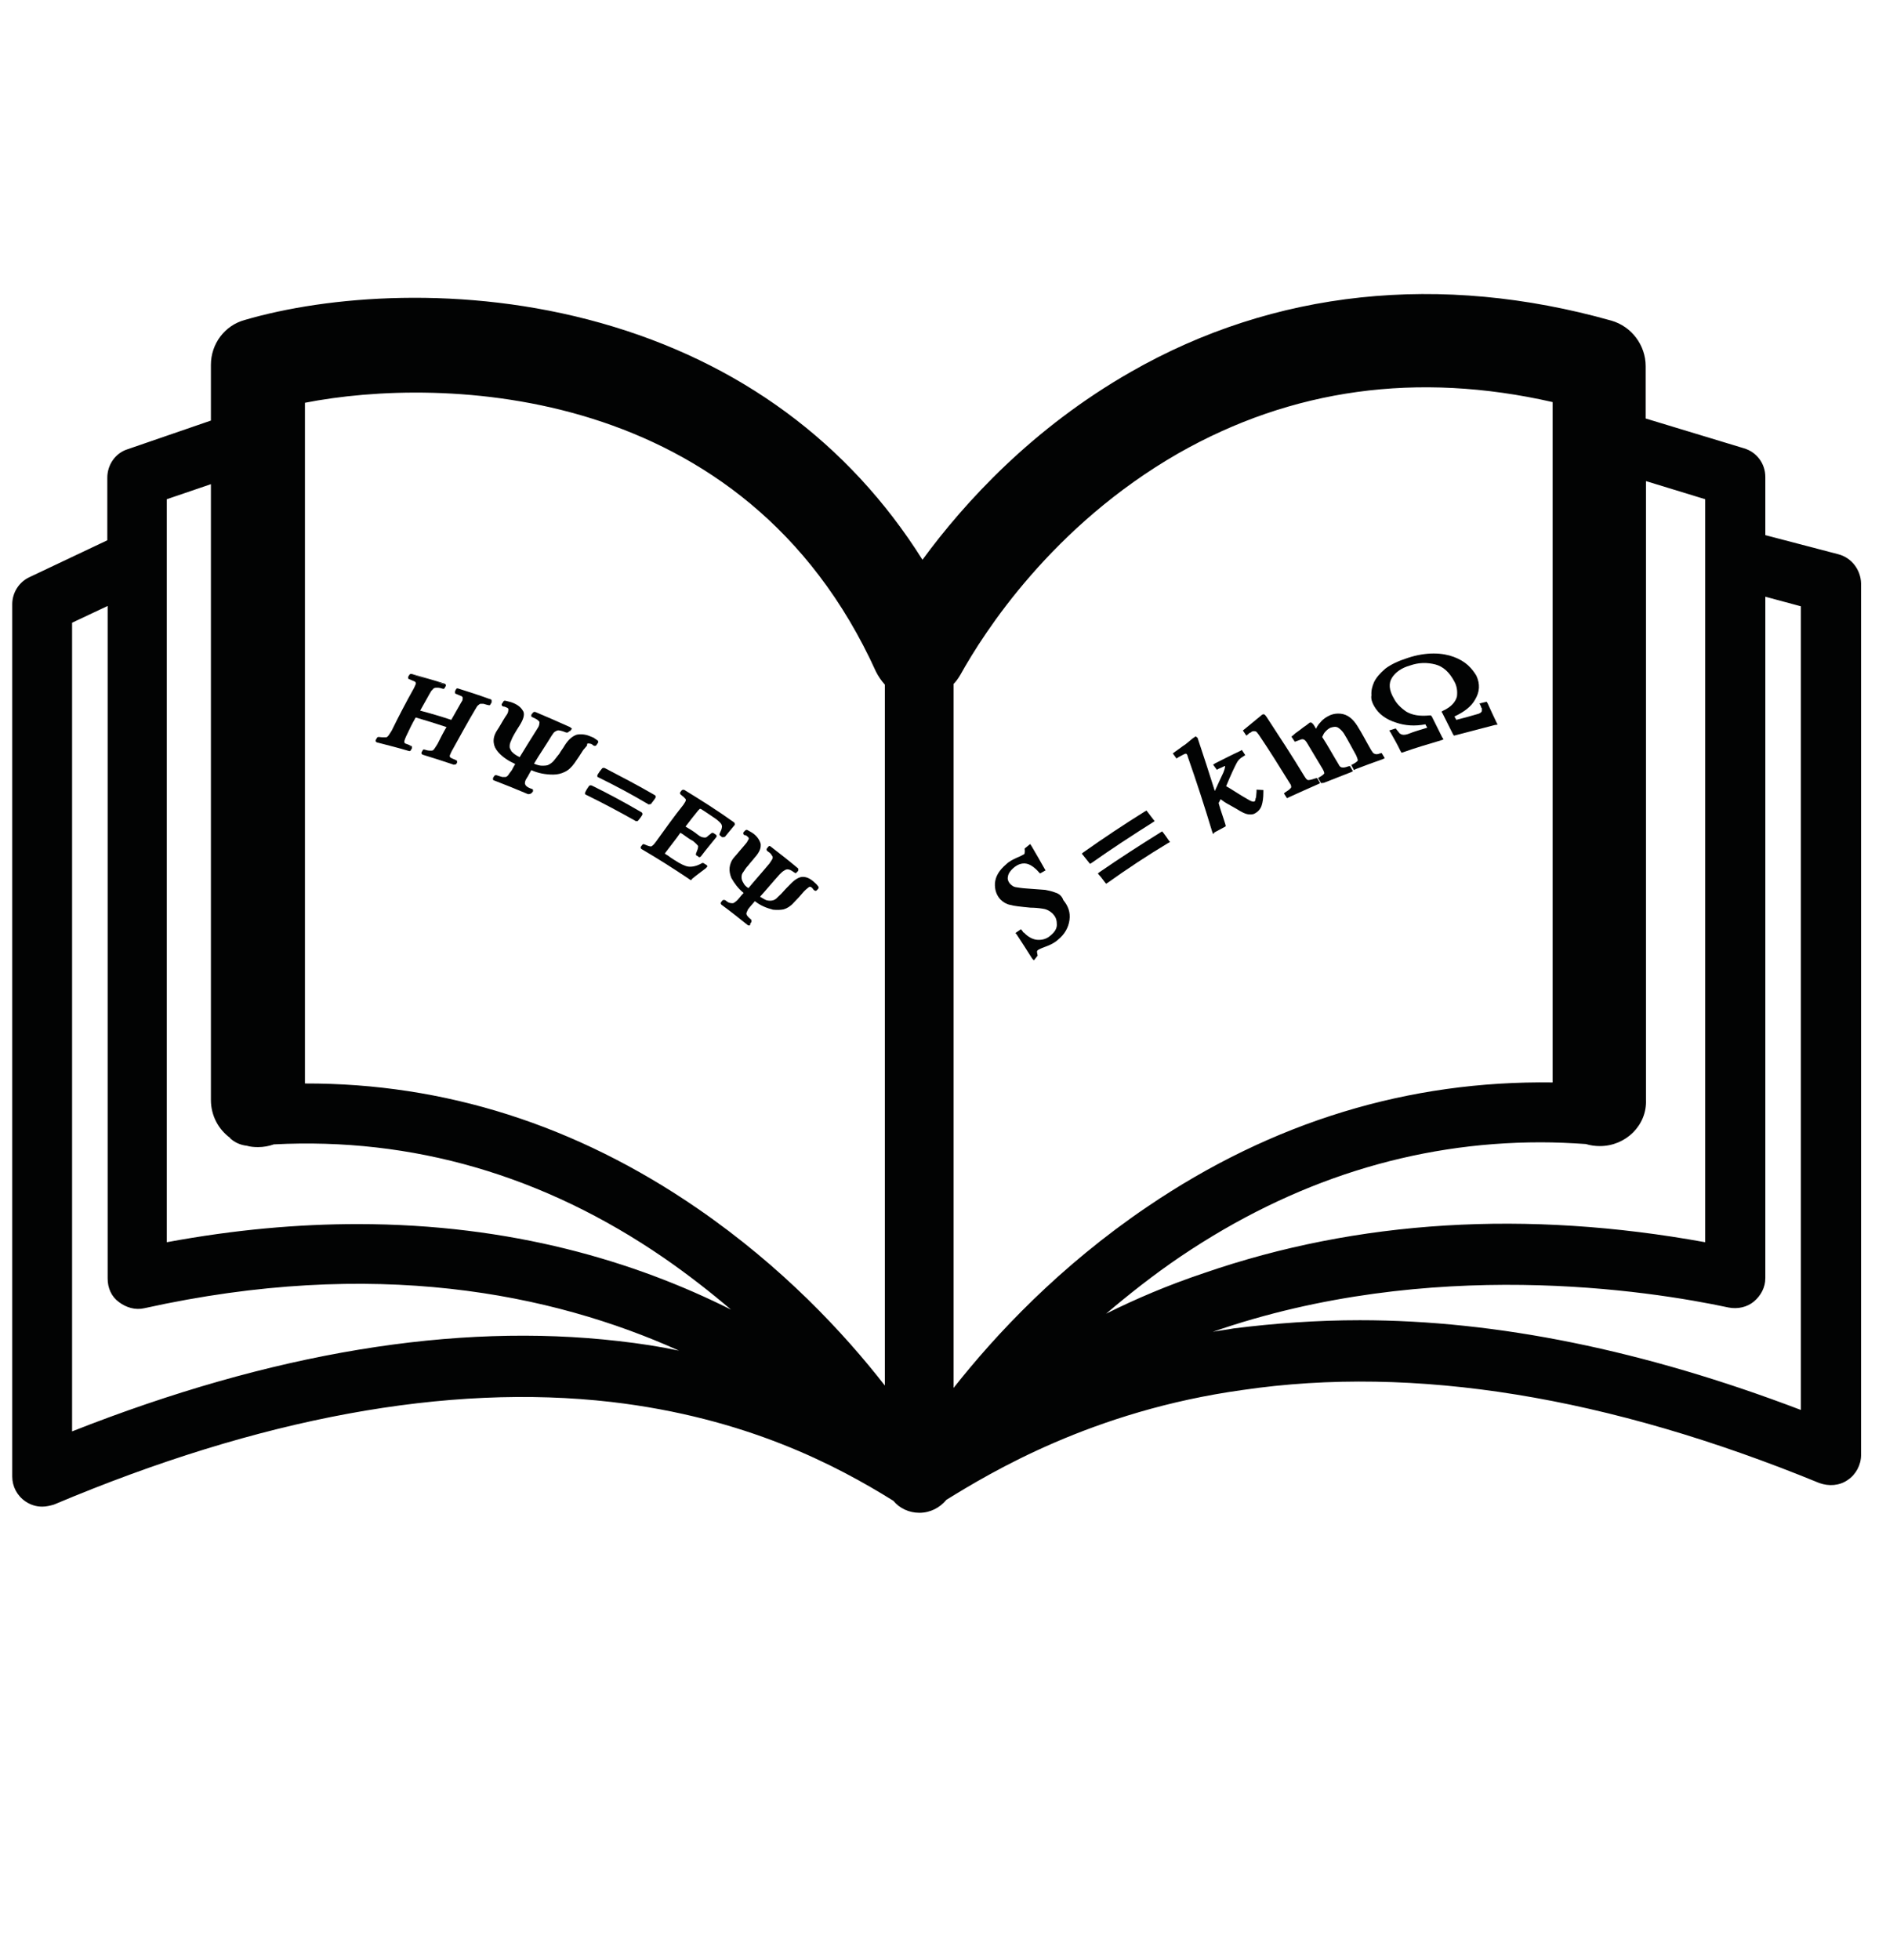 <svg width="77" height="80" viewBox="0 0 77 80" fill="none" xmlns="http://www.w3.org/2000/svg">
<path d="M75.061 22.621L72.073 21.839V19.466C72.073 18.922 71.725 18.447 71.194 18.293L67.188 17.079V14.943C67.188 14.091 66.615 13.323 65.791 13.086C58.811 11.118 52.013 11.83 46.164 15.18C42.157 17.47 39.393 20.485 37.662 22.844C34.66 18.07 30.179 14.775 24.539 13.184C18.899 11.592 13.329 12.081 9.993 13.058C9.169 13.282 8.611 14.036 8.611 14.887V17.163L5.205 18.335C4.716 18.489 4.381 18.963 4.381 19.494V22.049L1.198 23.556C0.779 23.752 0.5 24.184 0.5 24.659V60.258C0.5 60.662 0.695 61.039 1.044 61.277C1.254 61.416 1.477 61.486 1.728 61.486C1.882 61.486 2.064 61.444 2.203 61.402C10.607 57.856 18.271 56.446 24.958 57.214C30.458 57.856 34.144 59.797 36.475 61.249C36.727 61.556 37.117 61.737 37.536 61.737C37.983 61.737 38.374 61.528 38.639 61.207C40.454 60.09 44.6 57.577 50.728 56.726C57.751 55.693 65.666 56.991 74.279 60.523C74.67 60.662 75.103 60.634 75.438 60.397C75.773 60.174 75.982 59.783 75.982 59.378V23.808C75.968 23.249 75.591 22.761 75.061 22.621ZM25.251 54.729C18.578 53.962 11.082 55.204 2.943 58.415V25.413L4.395 24.729V52.175C4.395 52.565 4.548 52.914 4.856 53.138C5.149 53.361 5.526 53.473 5.889 53.389C15.284 51.309 22.515 52.775 27.722 55.12C26.941 54.953 26.117 54.827 25.251 54.729ZM14.6 49.955C12.185 49.955 9.602 50.178 6.81 50.695V20.373L8.611 19.759V44.887C8.611 45.53 8.918 46.088 9.393 46.437C9.393 46.437 9.393 46.437 9.393 46.451C9.574 46.618 9.811 46.73 10.077 46.758C10.216 46.8 10.37 46.814 10.537 46.814C10.761 46.814 10.984 46.772 11.18 46.702C16.833 46.409 22.194 47.959 27.108 51.337C28.099 52.021 29.007 52.733 29.844 53.445C25.949 51.49 20.896 49.955 14.6 49.955ZM28.49 49.327C23.52 45.907 18.146 44.203 12.45 44.217V16.437C18.006 15.348 30.403 15.599 35.763 27.409C35.861 27.605 35.987 27.786 36.126 27.94V56.544C34.451 54.394 31.938 51.7 28.49 49.327ZM38.932 56.642V27.912C39.044 27.8 39.128 27.675 39.211 27.535C40.175 25.804 42.953 21.462 48.104 18.503C52.739 15.864 57.862 15.152 63.39 16.409V44.175C57.527 44.092 51.971 45.767 46.848 49.243C43.26 51.672 40.649 54.464 38.932 56.642ZM45.158 53.612C46.08 52.831 47.099 52.021 48.216 51.267C52.795 48.182 57.722 46.618 62.902 46.618C63.516 46.618 64.13 46.646 64.745 46.688C64.926 46.744 65.121 46.772 65.317 46.772C66.378 46.772 67.243 45.92 67.201 44.887V19.634L69.617 20.373V50.695C62.315 49.369 55.433 49.787 49.165 51.951C47.699 52.44 46.359 53.012 45.158 53.612ZM73.511 57.535C67.132 55.106 61.115 53.878 55.517 53.878C53.772 53.878 52.041 54.003 50.366 54.213C50.072 54.269 49.793 54.297 49.514 54.352C58.393 51.267 67.313 52.663 70.58 53.361C70.943 53.431 71.334 53.347 71.613 53.11C71.892 52.873 72.073 52.538 72.073 52.161V24.352L73.525 24.743V57.535H73.511Z" fill="#020303"/>
<path d="M20.029 28.54C20.015 28.526 20.002 28.526 19.988 28.526C19.569 28.372 19.136 28.233 18.689 28.093C18.675 28.093 18.647 28.093 18.634 28.107C18.619 28.121 18.605 28.163 18.592 28.177L18.578 28.219C18.578 28.233 18.578 28.261 18.578 28.275C18.578 28.289 18.592 28.317 18.619 28.317C18.703 28.358 18.759 28.372 18.815 28.4C18.871 28.414 18.885 28.456 18.885 28.456C18.885 28.456 18.899 28.47 18.885 28.526C18.885 28.54 18.885 28.54 18.885 28.554V28.568C18.871 28.596 18.857 28.624 18.829 28.666C18.689 28.903 18.564 29.14 18.424 29.378C18.005 29.238 17.573 29.112 17.154 29.001C17.279 28.777 17.419 28.526 17.545 28.303C17.586 28.233 17.614 28.177 17.656 28.149C17.698 28.093 17.726 28.079 17.74 28.079C17.754 28.065 17.796 28.065 17.866 28.065C17.922 28.065 17.991 28.079 18.075 28.107C18.117 28.121 18.145 28.107 18.159 28.065L18.201 27.995C18.201 27.982 18.201 27.954 18.201 27.94C18.187 27.926 18.159 27.898 18.145 27.898C17.712 27.758 17.251 27.633 16.819 27.507C16.763 27.493 16.735 27.507 16.707 27.549L16.665 27.619C16.665 27.633 16.665 27.66 16.665 27.674C16.665 27.688 16.679 27.716 16.707 27.716C16.791 27.758 16.847 27.772 16.902 27.8C16.958 27.814 16.972 27.856 16.972 27.856C16.972 27.856 16.986 27.87 16.972 27.926C16.958 27.968 16.93 28.009 16.902 28.079C16.581 28.652 16.274 29.238 15.995 29.81C15.939 29.894 15.911 29.95 15.869 30.006C15.828 30.062 15.8 30.076 15.8 30.076C15.8 30.09 15.758 30.09 15.688 30.09C15.632 30.09 15.548 30.09 15.464 30.076C15.423 30.076 15.395 30.09 15.381 30.131L15.339 30.201C15.339 30.215 15.339 30.243 15.339 30.257C15.353 30.271 15.381 30.299 15.395 30.299C15.828 30.411 16.274 30.522 16.693 30.648C16.735 30.662 16.763 30.648 16.777 30.606L16.819 30.536C16.819 30.522 16.819 30.494 16.819 30.48C16.819 30.466 16.805 30.439 16.777 30.439C16.693 30.397 16.637 30.369 16.581 30.355C16.526 30.341 16.512 30.313 16.512 30.299C16.512 30.299 16.498 30.285 16.512 30.229C16.526 30.173 16.553 30.117 16.581 30.048C16.707 29.782 16.833 29.517 16.972 29.28C17.391 29.405 17.81 29.531 18.229 29.671C18.103 29.88 17.977 30.131 17.866 30.355C17.81 30.439 17.782 30.494 17.74 30.55C17.698 30.606 17.684 30.62 17.67 30.62C17.67 30.634 17.628 30.634 17.558 30.634C17.489 30.634 17.419 30.62 17.335 30.592C17.293 30.578 17.265 30.592 17.251 30.634L17.209 30.704C17.209 30.718 17.209 30.746 17.209 30.76C17.224 30.774 17.251 30.802 17.265 30.802C17.684 30.927 18.103 31.067 18.522 31.206H18.536C18.55 31.206 18.592 31.192 18.619 31.192L18.661 31.123C18.661 31.109 18.661 31.081 18.661 31.067C18.661 31.053 18.647 31.025 18.619 31.025C18.55 30.983 18.48 30.969 18.438 30.941C18.382 30.927 18.368 30.885 18.368 30.885C18.368 30.885 18.354 30.871 18.368 30.816C18.382 30.774 18.41 30.732 18.438 30.662C18.759 30.09 19.08 29.489 19.415 28.931C19.457 28.861 19.485 28.805 19.527 28.777C19.583 28.735 19.597 28.721 19.611 28.721C19.625 28.721 19.666 28.721 19.736 28.721C19.792 28.735 19.862 28.763 19.946 28.777C19.988 28.791 20.015 28.777 20.029 28.735L20.071 28.666C20.071 28.652 20.071 28.624 20.071 28.61C20.071 28.554 20.057 28.54 20.029 28.54ZM18.285 30.732C18.27 30.76 18.27 30.774 18.27 30.802C18.27 30.774 18.285 30.76 18.285 30.732ZM18.131 27.926H18.117C18.033 27.898 17.949 27.87 17.866 27.856C17.949 27.87 18.047 27.884 18.131 27.926ZM17.545 27.744C17.293 27.674 17.042 27.605 16.805 27.535C17.056 27.591 17.293 27.674 17.545 27.744ZM16.721 30.508C16.735 30.494 16.735 30.48 16.749 30.453C16.749 30.453 16.749 30.453 16.763 30.453L16.721 30.508Z" fill="#020303"/>
<path d="M23.995 30.341C24.037 30.341 24.079 30.341 24.12 30.355C24.176 30.369 24.204 30.411 24.232 30.425C24.246 30.439 24.288 30.439 24.302 30.439C24.316 30.439 24.344 30.425 24.358 30.397L24.414 30.313C24.428 30.299 24.428 30.271 24.414 30.243C24.414 30.229 24.414 30.229 24.414 30.229C24.358 30.187 24.288 30.145 24.232 30.104C24.093 30.048 23.981 29.992 23.855 29.978C23.758 29.964 23.66 29.964 23.576 29.978C23.562 29.978 23.562 29.978 23.562 29.978C23.381 30.034 23.213 30.173 23.06 30.411C22.99 30.536 22.906 30.634 22.836 30.76C22.766 30.843 22.697 30.941 22.627 31.025C22.557 31.109 22.487 31.165 22.403 31.206C22.334 31.248 22.222 31.248 22.124 31.248C22.041 31.248 21.929 31.221 21.803 31.165C22.026 30.788 22.278 30.425 22.515 30.034C22.571 29.95 22.613 29.88 22.669 29.852C22.697 29.838 22.724 29.824 22.752 29.811C22.808 29.797 22.906 29.811 23.115 29.894C23.129 29.894 23.157 29.894 23.171 29.894C23.185 29.894 23.213 29.88 23.227 29.852L23.241 29.838C23.241 29.838 23.255 29.838 23.269 29.838C23.283 29.838 23.283 29.838 23.283 29.824C23.297 29.811 23.325 29.769 23.339 29.755C23.353 29.741 23.339 29.713 23.325 29.713C23.311 29.713 23.311 29.699 23.297 29.699C23.297 29.685 23.283 29.685 23.269 29.671C22.808 29.462 22.32 29.252 21.859 29.057C21.817 29.043 21.775 29.057 21.747 29.099L21.692 29.168C21.692 29.182 21.692 29.21 21.692 29.224C21.692 29.238 21.705 29.266 21.733 29.266C21.817 29.308 21.887 29.336 21.943 29.378C21.999 29.42 22.012 29.448 22.026 29.462C22.026 29.475 22.026 29.517 22.012 29.587C21.999 29.643 21.957 29.713 21.901 29.797C21.677 30.145 21.44 30.536 21.217 30.899C21.077 30.83 20.994 30.774 20.924 30.704C20.91 30.69 20.896 30.676 20.882 30.662C20.854 30.606 20.826 30.564 20.812 30.522C20.798 30.439 20.812 30.341 20.854 30.257C20.896 30.145 20.938 30.062 20.994 29.964C21.063 29.838 21.147 29.713 21.217 29.601C21.356 29.378 21.426 29.182 21.37 29.043C21.356 29.015 21.343 29.001 21.328 28.973C21.245 28.847 21.105 28.735 20.854 28.652C20.784 28.638 20.7 28.61 20.631 28.596C20.589 28.596 20.561 28.596 20.547 28.638L20.491 28.722C20.477 28.735 20.477 28.777 20.491 28.791C20.491 28.805 20.533 28.833 20.547 28.833C20.589 28.833 20.631 28.847 20.686 28.875C20.742 28.889 20.756 28.931 20.756 28.945C20.756 28.959 20.756 29.001 20.742 29.057C20.728 29.113 20.686 29.182 20.631 29.252C20.505 29.448 20.407 29.643 20.282 29.824C20.17 30.006 20.142 30.16 20.156 30.299C20.17 30.439 20.226 30.564 20.337 30.69C20.519 30.899 20.756 31.053 21.035 31.179C20.98 31.262 20.952 31.332 20.896 31.43C20.84 31.514 20.784 31.57 20.756 31.625C20.714 31.681 20.686 31.695 20.645 31.709C20.603 31.709 20.561 31.709 20.505 31.709C20.449 31.695 20.365 31.667 20.282 31.639C20.226 31.625 20.198 31.639 20.17 31.681L20.128 31.751C20.128 31.765 20.128 31.793 20.128 31.807C20.128 31.821 20.142 31.849 20.17 31.849C20.645 32.03 21.091 32.212 21.552 32.407C21.566 32.407 21.566 32.407 21.594 32.407C21.636 32.407 21.663 32.393 21.705 32.365L21.761 32.295C21.761 32.281 21.761 32.254 21.761 32.239C21.761 32.226 21.747 32.198 21.719 32.198C21.51 32.128 21.454 32.058 21.44 32.002C21.426 31.988 21.426 31.946 21.44 31.89C21.454 31.835 21.496 31.765 21.552 31.681C21.594 31.597 21.636 31.528 21.692 31.43C21.971 31.555 22.264 31.611 22.585 31.611C22.766 31.611 22.92 31.57 23.06 31.5C23.213 31.43 23.339 31.304 23.45 31.151C23.576 30.969 23.702 30.788 23.813 30.606C23.869 30.536 23.925 30.481 23.967 30.425C23.967 30.355 23.981 30.341 23.995 30.341Z" fill="#020303"/>
<path d="M29.55 34.166C29.564 34.152 29.578 34.152 29.578 34.152H29.592C29.606 34.152 29.606 34.152 29.606 34.138C29.732 33.985 29.872 33.817 29.997 33.664C30.011 33.65 29.997 33.622 29.997 33.622V33.608C29.997 33.594 29.983 33.566 29.955 33.552C29.313 33.091 28.629 32.658 27.945 32.24C27.903 32.226 27.861 32.226 27.833 32.254L27.778 32.323C27.764 32.337 27.764 32.365 27.764 32.379C27.764 32.393 27.778 32.421 27.805 32.435C27.861 32.491 27.917 32.519 27.945 32.561C27.987 32.603 28.001 32.617 28.001 32.63C28.001 32.63 28.001 32.672 27.987 32.7C27.973 32.742 27.931 32.784 27.903 32.84C27.512 33.328 27.135 33.859 26.772 34.362C26.717 34.431 26.689 34.473 26.647 34.501C26.605 34.543 26.577 34.543 26.577 34.543C26.577 34.543 26.535 34.543 26.493 34.529C26.437 34.515 26.382 34.487 26.312 34.459C26.27 34.445 26.242 34.445 26.228 34.473L26.172 34.543C26.158 34.557 26.158 34.585 26.158 34.599C26.158 34.613 26.172 34.641 26.2 34.655C26.87 35.046 27.526 35.464 28.169 35.897C28.169 35.911 28.182 35.911 28.21 35.911C28.224 35.911 28.238 35.911 28.252 35.869C28.434 35.716 28.615 35.59 28.811 35.437L28.825 35.422L28.838 35.409C28.852 35.395 28.88 35.367 28.88 35.353C28.88 35.339 28.866 35.311 28.838 35.297L28.727 35.227C28.713 35.213 28.671 35.213 28.657 35.227C28.434 35.353 28.252 35.381 28.113 35.367C27.973 35.353 27.778 35.255 27.54 35.102C27.429 35.032 27.345 34.976 27.275 34.92C27.191 34.864 27.149 34.85 27.149 34.836V34.822C27.149 34.822 27.163 34.808 27.191 34.766C27.387 34.501 27.596 34.25 27.778 33.985C27.847 34.026 27.917 34.068 27.987 34.124C28.085 34.194 28.182 34.264 28.294 34.32C28.364 34.376 28.42 34.431 28.448 34.459C28.489 34.501 28.503 34.529 28.503 34.529C28.503 34.543 28.503 34.585 28.489 34.641C28.476 34.683 28.448 34.752 28.42 34.822C28.406 34.864 28.406 34.892 28.434 34.906C28.434 34.92 28.434 34.92 28.448 34.92C28.489 34.934 28.503 34.962 28.531 34.976C28.545 34.99 28.573 34.976 28.587 34.976C28.587 34.976 28.587 34.962 28.601 34.962C28.615 34.962 28.615 34.948 28.629 34.934C28.825 34.669 29.034 34.431 29.243 34.166C29.257 34.152 29.257 34.124 29.257 34.11C29.257 34.096 29.243 34.068 29.215 34.054L29.132 33.999C29.118 33.985 29.062 33.985 29.048 33.999C28.992 34.054 28.936 34.082 28.894 34.124C28.852 34.166 28.825 34.18 28.783 34.18C28.769 34.18 28.727 34.18 28.671 34.166C28.615 34.152 28.545 34.11 28.476 34.054C28.322 33.929 28.154 33.831 27.987 33.733C28.154 33.51 28.322 33.301 28.503 33.077C28.517 33.063 28.545 33.035 28.559 33.021C28.573 33.007 28.573 33.007 28.587 33.007C28.601 33.007 28.615 33.021 28.629 33.021C28.811 33.133 28.964 33.245 29.132 33.356C29.243 33.426 29.327 33.496 29.383 33.552C29.453 33.622 29.467 33.664 29.467 33.678C29.481 33.719 29.481 33.747 29.467 33.803C29.453 33.873 29.411 33.943 29.383 34.013C29.369 34.054 29.369 34.082 29.397 34.096L29.481 34.166C29.523 34.166 29.537 34.166 29.55 34.166ZM28.964 34.194C28.964 34.208 28.964 34.208 28.964 34.194C28.95 34.208 28.964 34.208 28.964 34.194C28.964 34.194 28.964 34.208 28.964 34.194Z" fill="#020303"/>
<path d="M33.417 36.19C33.376 36.134 33.334 36.078 33.278 36.036C33.096 35.855 32.929 35.785 32.775 35.785C32.622 35.785 32.44 35.897 32.245 36.106C32.133 36.218 32.049 36.302 31.965 36.4C31.896 36.483 31.812 36.553 31.742 36.623C31.686 36.693 31.603 36.735 31.533 36.748C31.463 36.763 31.379 36.763 31.282 36.735C31.212 36.707 31.128 36.651 31.03 36.595C31.296 36.302 31.561 35.981 31.826 35.688C31.896 35.618 31.952 35.562 32.007 35.534C32.063 35.492 32.119 35.478 32.147 35.478C32.217 35.478 32.287 35.506 32.384 35.576C32.398 35.59 32.412 35.59 32.426 35.604C32.44 35.618 32.44 35.618 32.454 35.618C32.468 35.618 32.468 35.632 32.482 35.632H32.496C32.496 35.632 32.51 35.632 32.51 35.618L32.524 35.604L32.58 35.548C32.594 35.534 32.594 35.506 32.594 35.492C32.594 35.478 32.594 35.45 32.58 35.436C32.231 35.143 31.84 34.836 31.477 34.557C31.435 34.515 31.393 34.515 31.365 34.557L31.309 34.627C31.296 34.641 31.296 34.669 31.296 34.682C31.309 34.696 31.309 34.724 31.337 34.738C31.407 34.794 31.463 34.822 31.491 34.878C31.533 34.934 31.547 34.962 31.547 34.989C31.547 35.004 31.547 35.045 31.505 35.101C31.463 35.157 31.435 35.227 31.365 35.297C31.1 35.618 30.821 35.925 30.556 36.246C30.444 36.176 30.374 36.092 30.346 36.023C30.29 35.939 30.276 35.869 30.276 35.799C30.276 35.771 30.276 35.729 30.29 35.688C30.304 35.66 30.318 35.618 30.346 35.59C30.402 35.506 30.458 35.408 30.542 35.325C30.625 35.213 30.723 35.115 30.807 35.004C30.974 34.822 31.058 34.654 31.058 34.515C31.058 34.487 31.058 34.473 31.058 34.445C31.016 34.291 30.919 34.124 30.709 33.984C30.639 33.943 30.584 33.915 30.514 33.873C30.472 33.859 30.444 33.873 30.43 33.887L30.36 33.956C30.346 33.97 30.346 34.012 30.346 34.026C30.36 34.068 30.388 34.082 30.402 34.082C30.444 34.082 30.472 34.096 30.514 34.138C30.57 34.18 30.57 34.208 30.57 34.222C30.57 34.222 30.57 34.264 30.528 34.306C30.514 34.361 30.458 34.417 30.402 34.487C30.262 34.641 30.123 34.822 29.983 34.976C29.858 35.115 29.802 35.269 29.788 35.408C29.774 35.548 29.802 35.688 29.858 35.827C29.983 36.05 30.137 36.26 30.36 36.441C30.29 36.511 30.235 36.581 30.179 36.651C30.123 36.721 30.067 36.776 30.025 36.804C29.969 36.846 29.941 36.86 29.913 36.86C29.872 36.86 29.844 36.86 29.788 36.846C29.732 36.832 29.676 36.79 29.606 36.735C29.564 36.721 29.523 36.721 29.495 36.748L29.439 36.818C29.425 36.832 29.425 36.86 29.425 36.874C29.439 36.888 29.439 36.916 29.467 36.93C29.83 37.195 30.179 37.474 30.528 37.754C30.542 37.768 30.57 37.768 30.584 37.768C30.625 37.768 30.639 37.754 30.625 37.698L30.639 37.684L30.667 37.642C30.681 37.628 30.681 37.6 30.681 37.586C30.681 37.572 30.681 37.544 30.667 37.53C30.514 37.405 30.472 37.335 30.472 37.279C30.472 37.265 30.486 37.223 30.514 37.167C30.528 37.111 30.584 37.056 30.639 36.986C30.695 36.916 30.765 36.846 30.821 36.776C31.044 36.958 31.296 37.056 31.561 37.125C31.714 37.139 31.854 37.139 31.994 37.111C32.133 37.07 32.273 36.986 32.398 36.846C32.538 36.707 32.678 36.553 32.817 36.386C32.873 36.33 32.929 36.274 32.971 36.246C32.999 36.218 33.041 36.19 33.068 36.19C33.096 36.19 33.124 36.204 33.138 36.218C33.18 36.26 33.194 36.274 33.208 36.302C33.222 36.316 33.25 36.344 33.264 36.344H33.278C33.278 36.358 33.292 36.358 33.292 36.358C33.306 36.358 33.306 36.358 33.334 36.344C33.348 36.33 33.389 36.288 33.403 36.274C33.417 36.26 33.417 36.26 33.403 36.246C33.431 36.246 33.431 36.218 33.417 36.19Z" fill="#020303"/>
<path d="M24.386 31.667C24.386 31.709 24.4 31.709 24.428 31.723C25.112 32.058 25.796 32.421 26.452 32.812C26.452 32.826 26.466 32.826 26.494 32.826C26.536 32.826 26.55 32.812 26.578 32.812C26.633 32.728 26.703 32.658 26.759 32.561C26.773 32.547 26.773 32.519 26.773 32.505C26.773 32.491 26.759 32.463 26.731 32.449C26.061 32.058 25.363 31.695 24.693 31.346C24.651 31.332 24.609 31.332 24.581 31.36C24.511 31.444 24.456 31.514 24.4 31.611C24.386 31.639 24.386 31.653 24.386 31.667Z" fill="#020303"/>
<path d="M26.229 33.203C26.229 33.189 26.215 33.161 26.187 33.147C25.517 32.756 24.847 32.393 24.163 32.058C24.121 32.044 24.079 32.044 24.051 32.072C23.995 32.156 23.94 32.226 23.898 32.324C23.884 32.337 23.884 32.365 23.884 32.379C23.884 32.421 23.898 32.421 23.926 32.435C24.61 32.77 25.294 33.133 25.936 33.496C25.95 33.51 25.95 33.51 25.978 33.51C26.02 33.51 26.034 33.51 26.048 33.496C26.117 33.412 26.173 33.343 26.229 33.245C26.229 33.245 26.229 33.231 26.229 33.203Z" fill="#020303"/>
<path d="M48.118 30.899C48.314 30.788 48.383 30.76 48.397 30.76C48.411 30.76 48.439 30.746 48.467 30.802C48.467 30.816 48.481 30.816 48.481 30.844C48.495 30.858 48.495 30.886 48.495 30.886C48.844 31.877 49.179 32.91 49.486 33.929L49.528 34.04L49.584 33.971C49.71 33.901 49.849 33.831 49.975 33.761L50.045 33.719L50.031 33.65C49.947 33.37 49.835 33.077 49.752 32.77C49.793 32.714 49.807 32.658 49.835 32.617C49.947 32.7 50.045 32.77 50.156 32.826C50.282 32.896 50.38 32.952 50.477 33.007C50.701 33.147 50.84 33.217 50.952 33.231C51.064 33.245 51.161 33.245 51.245 33.189C51.371 33.119 51.469 33.007 51.511 32.868C51.552 32.742 51.58 32.575 51.58 32.323V32.24L51.301 32.226V32.309C51.287 32.463 51.287 32.561 51.259 32.589C51.259 32.644 51.245 32.7 51.203 32.714C51.189 32.714 51.134 32.728 51.008 32.658C50.924 32.603 50.757 32.519 50.519 32.365C50.38 32.282 50.24 32.184 50.059 32.086C50.254 31.611 50.422 31.262 50.491 31.137C50.547 31.025 50.631 30.941 50.757 30.872L50.84 30.816L50.701 30.606L50.631 30.648C50.296 30.802 49.947 30.983 49.612 31.151L49.528 31.206L49.682 31.416L49.752 31.374C49.933 31.304 49.975 31.262 50.017 31.262C50.017 31.262 50.031 31.318 49.947 31.528C49.877 31.667 49.766 31.919 49.598 32.282C49.375 31.57 49.137 30.844 48.9 30.132V30.118L48.816 30.048L48.76 30.09C48.746 30.104 48.718 30.104 48.579 30.229L48.425 30.355C48.383 30.397 48.314 30.425 48.23 30.495L47.881 30.746L48.034 30.955L48.118 30.899Z" fill="#020303"/>
<path d="M43.092 36.428C42.952 36.372 42.813 36.344 42.673 36.316C42.422 36.302 42.17 36.274 41.919 36.26C41.696 36.246 41.556 36.218 41.459 36.204C41.375 36.19 41.305 36.135 41.235 36.065C41.165 35.981 41.123 35.883 41.151 35.772C41.165 35.646 41.263 35.52 41.375 35.422C41.584 35.241 41.794 35.199 41.989 35.269C42.101 35.311 42.254 35.409 42.408 35.59L42.464 35.646L42.687 35.52L42.645 35.45C42.464 35.129 42.296 34.836 42.115 34.529L42.059 34.445L41.835 34.627V34.683C41.849 34.724 41.835 34.752 41.835 34.794C41.835 34.836 41.821 34.864 41.78 34.878C41.766 34.878 41.724 34.92 41.514 35.004C41.361 35.074 41.193 35.157 41.082 35.269C40.788 35.52 40.649 35.758 40.621 36.037C40.607 36.302 40.677 36.525 40.844 36.707C40.956 36.819 41.096 36.902 41.249 36.93C41.389 36.972 41.64 37 42.073 37.042C42.226 37.042 42.408 37.056 42.575 37.084C42.687 37.098 42.785 37.14 42.868 37.196C42.924 37.237 42.98 37.279 43.008 37.321C43.12 37.447 43.148 37.572 43.148 37.74C43.148 37.894 43.064 38.033 42.896 38.173C42.743 38.312 42.561 38.368 42.352 38.354C42.157 38.34 41.961 38.228 41.807 38.061C41.794 38.061 41.766 38.047 41.752 38.005L41.682 37.921L41.459 38.075L41.514 38.145C41.724 38.466 41.933 38.787 42.142 39.122L42.212 39.192L42.366 38.996L42.352 38.941C42.338 38.885 42.338 38.857 42.338 38.829C42.338 38.815 42.352 38.787 42.394 38.759C42.408 38.759 42.45 38.717 42.687 38.633C42.882 38.563 43.05 38.48 43.19 38.354C43.469 38.131 43.622 37.852 43.664 37.544C43.706 37.223 43.608 36.972 43.413 36.735C43.357 36.567 43.231 36.469 43.092 36.428Z" fill="#020303"/>
<path d="M50.939 29.978C50.98 29.936 51.008 29.922 51.022 29.908C51.064 29.894 51.078 29.894 51.092 29.866C51.204 29.811 51.246 29.852 51.274 29.852C51.288 29.852 51.33 29.894 51.399 29.992C51.832 30.634 52.251 31.304 52.656 31.96C52.712 32.03 52.725 32.1 52.712 32.142C52.698 32.156 52.656 32.226 52.488 32.323L52.418 32.379L52.544 32.575L52.628 32.533C53.019 32.351 53.41 32.184 53.814 32.002L53.898 31.96L53.773 31.751L53.703 31.765C53.507 31.835 53.438 31.835 53.41 31.835C53.368 31.835 53.326 31.793 53.256 31.681C52.767 30.872 52.237 30.062 51.706 29.252C51.664 29.196 51.651 29.182 51.651 29.182C51.609 29.14 51.581 29.14 51.525 29.168L51.511 29.182C51.232 29.406 51.008 29.601 50.813 29.755L50.743 29.811L50.883 30.02L50.939 29.978Z" fill="#020303"/>
<path d="M53.018 30.215C53.018 30.215 53.032 30.201 53.06 30.201C53.143 30.159 53.199 30.159 53.241 30.187C53.255 30.187 53.311 30.229 53.367 30.327C53.576 30.676 53.786 31.025 53.995 31.374C54.079 31.514 54.065 31.569 54.065 31.569C54.051 31.583 54.009 31.639 53.883 31.709L53.813 31.751L53.939 31.96L54.051 31.946C54.414 31.807 54.791 31.653 55.154 31.514L55.237 31.472L55.112 31.262L55.042 31.276C54.93 31.318 54.846 31.332 54.791 31.318C54.735 31.318 54.679 31.262 54.651 31.192C54.428 30.829 54.218 30.439 53.981 30.076C54.023 29.992 54.051 29.922 54.093 29.88C54.163 29.797 54.232 29.741 54.316 29.699C54.456 29.657 54.539 29.643 54.637 29.699C54.721 29.755 54.791 29.824 54.861 29.922C55.042 30.215 55.196 30.522 55.363 30.816C55.447 30.997 55.433 31.039 55.433 31.039C55.433 31.053 55.377 31.109 55.251 31.178L55.168 31.22L55.279 31.43L55.349 31.388C55.712 31.248 56.089 31.109 56.452 30.983L56.536 30.941L56.41 30.732L56.34 30.746C56.257 30.788 56.159 30.788 56.117 30.76C56.061 30.746 56.033 30.69 55.977 30.606C55.782 30.271 55.614 29.936 55.419 29.629C55.237 29.336 55.014 29.154 54.735 29.126C54.595 29.112 54.456 29.126 54.316 29.182C54.163 29.252 54.023 29.336 53.911 29.475C53.855 29.531 53.786 29.615 53.73 29.741C53.688 29.671 53.66 29.615 53.618 29.559C53.604 29.545 53.576 29.517 53.576 29.517C53.534 29.475 53.506 29.475 53.45 29.503L53.437 29.517C53.367 29.573 53.297 29.629 53.227 29.671L53.046 29.81C52.92 29.894 52.836 29.964 52.794 30.006L52.725 30.062L52.864 30.271L53.018 30.215Z" fill="#020303"/>
<path d="M56.103 28.819C56.285 29.14 56.592 29.364 56.997 29.489C57.36 29.615 57.765 29.643 58.197 29.559C58.211 29.615 58.253 29.643 58.267 29.699C58.002 29.782 57.737 29.852 57.499 29.95C57.346 30.006 57.234 29.992 57.178 29.95C57.136 29.936 57.122 29.894 57.094 29.866C57.053 29.824 57.039 29.797 57.025 29.782L56.983 29.727L56.718 29.811L56.773 29.894C56.913 30.145 57.053 30.383 57.178 30.648L57.22 30.718L57.276 30.704C57.779 30.522 58.309 30.369 58.825 30.215L58.937 30.173L58.881 30.09C58.742 29.811 58.602 29.531 58.463 29.252L58.421 29.196H58.365C57.96 29.238 57.653 29.182 57.416 29.043C57.192 28.889 57.011 28.708 56.913 28.512C56.704 28.163 56.69 27.884 56.829 27.661C56.969 27.437 57.22 27.256 57.569 27.158C57.932 27.032 58.267 27.032 58.602 27.116C58.923 27.2 59.175 27.437 59.37 27.8C59.482 27.996 59.51 28.205 59.482 28.428C59.426 28.638 59.258 28.847 58.923 29.001L58.853 29.043L58.895 29.113C59.035 29.392 59.175 29.671 59.314 29.95L59.356 30.02L59.426 30.006C59.956 29.866 60.487 29.727 61.031 29.587L61.143 29.573L61.101 29.489C60.975 29.224 60.85 28.959 60.738 28.708L60.696 28.638L60.403 28.708L60.459 28.819C60.473 28.861 60.473 28.889 60.501 28.903C60.501 28.945 60.501 28.973 60.501 29.015C60.487 29.071 60.417 29.126 60.277 29.154C59.998 29.238 59.733 29.308 59.454 29.378C59.44 29.322 59.398 29.294 59.384 29.238C59.775 29.057 60.068 28.833 60.222 28.554C60.417 28.233 60.431 27.912 60.277 27.577C60.194 27.437 60.082 27.284 59.928 27.144C59.775 27.005 59.579 26.893 59.356 26.809C59.133 26.725 58.853 26.669 58.532 26.669C58.211 26.669 57.848 26.725 57.471 26.851C57.081 26.977 56.787 27.116 56.564 27.284C56.355 27.465 56.201 27.633 56.103 27.828C56.02 28.01 55.978 28.191 55.992 28.373C55.964 28.512 56.02 28.68 56.103 28.819Z" fill="#020303"/>
<path d="M47.769 34.361L47.713 34.292C47.643 34.18 47.573 34.096 47.504 33.998L47.448 33.929L47.378 33.971C46.526 34.501 45.703 35.032 44.893 35.59L44.823 35.646L44.879 35.716C44.963 35.799 45.033 35.911 45.102 35.995L45.158 36.065L45.228 36.023C46.01 35.464 46.834 34.92 47.671 34.417L47.769 34.361Z" fill="#020303"/>
<path d="M47.141 33.51L47.085 33.44C47.001 33.328 46.931 33.245 46.861 33.147L46.806 33.077L46.736 33.119C45.884 33.65 45.047 34.208 44.237 34.78L44.167 34.836L44.223 34.906C44.293 34.99 44.376 35.101 44.446 35.185L44.502 35.255L44.572 35.213C45.382 34.641 46.219 34.096 47.057 33.566L47.141 33.51Z" fill="#020303"/>
</svg>
